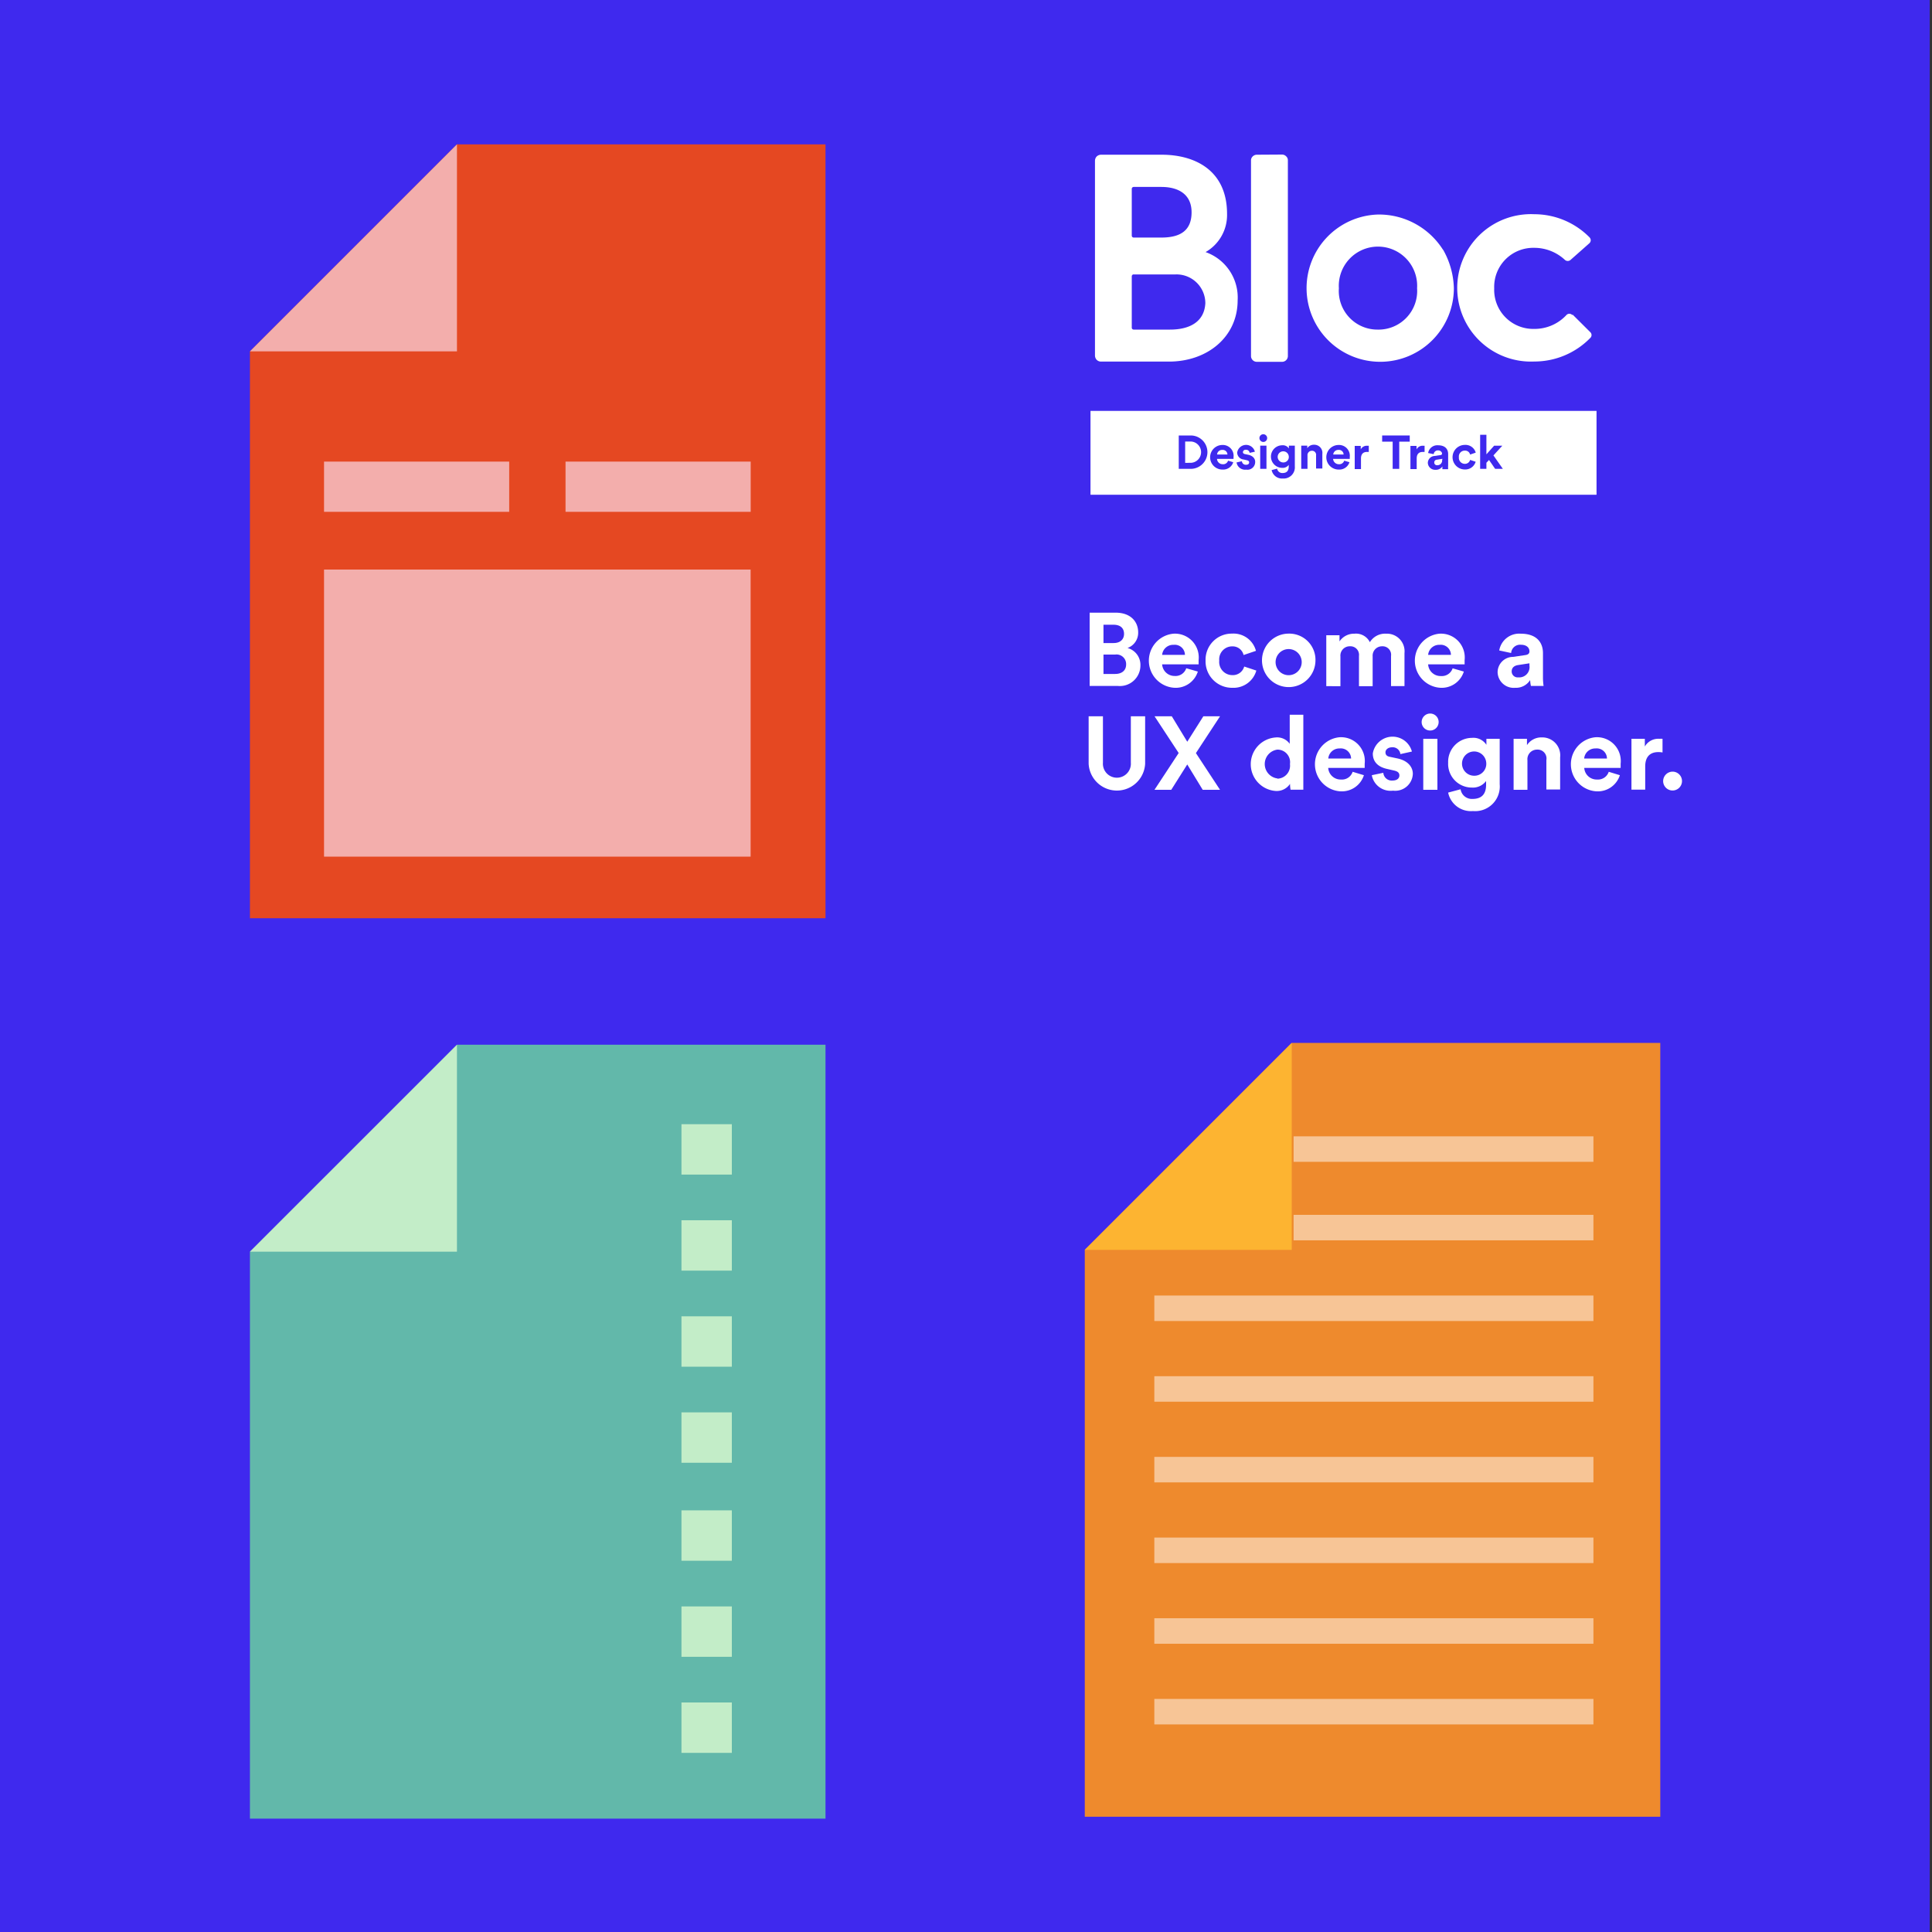 <svg id="Layer_1" data-name="Layer 1" xmlns="http://www.w3.org/2000/svg" viewBox="0 0 250 250"><rect x="0" y="0" width="250" height="250" fill="#333333" stroke="none"/><defs><style>.cls-1{fill:#3f29ee;}.cls-2,.cls-9{fill:#fff;}.cls-3{fill:#62b8aa;}.cls-4{fill:#c3edc8;}.cls-5{fill:#ee8a2d;}.cls-6{fill:#fdb431;}.cls-7{fill:#e54822;}.cls-8{fill:#f3aeac;}.cls-9{opacity:0.5;}</style></defs><title>Bloc-Course-Ads-2019</title><rect class="cls-1" x="-1.81" y="-1.1" width="251.52" height="254.46"/><path class="cls-2" d="M144.38,79.28c1.85,0,2.9,1.09,2.9,2.57a2.09,2.09,0,0,1-1.38,2,2.26,2.26,0,0,1,1.67,2.26,2.66,2.66,0,0,1-2.93,2.65H141V79.28Zm-.28,3.93c.84,0,1.35-.46,1.35-1.19s-.47-1.18-1.36-1.18h-1.3v2.37Zm.19,4c.9,0,1.43-.47,1.43-1.23a1.24,1.24,0,0,0-1.41-1.28h-1.52v2.51Z"/><path class="cls-2" d="M155,86.9a3,3,0,0,1-3,2.1,3.51,3.51,0,0,1-.16-7,3.08,3.08,0,0,1,3.26,3.42c0,.26,0,.53,0,.55h-4.72A1.61,1.61,0,0,0,152,87.47a1.46,1.46,0,0,0,1.5-1Zm-1.67-2.16a1.32,1.32,0,0,0-1.47-1.3,1.43,1.43,0,0,0-1.48,1.3Z"/><path class="cls-2" d="M157.77,85.49a1.7,1.7,0,0,0,1.69,1.87A1.52,1.52,0,0,0,161,86.25l1.57.52A3.07,3.07,0,0,1,159.46,89,3.42,3.42,0,0,1,156,85.49a3.38,3.38,0,0,1,3.42-3.5,3,3,0,0,1,3.1,2.23l-1.6.54a1.45,1.45,0,0,0-1.46-1.12A1.68,1.68,0,0,0,157.77,85.49Z"/><path class="cls-2" d="M170.22,85.49a3.46,3.46,0,1,1-3.46-3.5A3.39,3.39,0,0,1,170.22,85.49Zm-1.79,0a1.69,1.69,0,1,0-1.67,1.88A1.69,1.69,0,0,0,168.43,85.49Z"/><path class="cls-2" d="M171.62,88.79V82.2h1.71V83a2.26,2.26,0,0,1,1.93-1,2,2,0,0,1,2,1.1,2.3,2.3,0,0,1,2.1-1.1,2.28,2.28,0,0,1,2.38,2.51v4.27H180V84.88a1.1,1.1,0,0,0-1.16-1.25,1.21,1.21,0,0,0-1.22,1.3v3.86h-1.77V84.88a1.11,1.11,0,0,0-1.17-1.25,1.2,1.2,0,0,0-1.23,1.3v3.86Z"/><path class="cls-2" d="M189.42,86.9a3,3,0,0,1-3,2.1,3.51,3.51,0,0,1-.16-7,3.08,3.08,0,0,1,3.26,3.42c0,.26,0,.53,0,.55h-4.72a1.61,1.61,0,0,0,1.66,1.51,1.47,1.47,0,0,0,1.51-1Zm-1.67-2.16a1.32,1.32,0,0,0-1.47-1.3,1.43,1.43,0,0,0-1.48,1.3Z"/><path class="cls-2" d="M195.79,85l1.63-.24c.37-.06.49-.24.49-.47,0-.47-.36-.86-1.11-.86a1.16,1.16,0,0,0-1.26,1.07L194,84.17A2.62,2.62,0,0,1,196.79,82c2.09,0,2.87,1.18,2.87,2.51v3.25a7.22,7.22,0,0,0,.08,1H198.1A4.37,4.37,0,0,1,198,88a2.17,2.17,0,0,1-1.94,1,2.08,2.08,0,0,1-2.27-2A2,2,0,0,1,195.79,85Zm2.12,1.13v-.3l-1.48.23c-.46.07-.82.32-.82.83a.77.77,0,0,0,.86.76A1.33,1.33,0,0,0,197.91,86.13Z"/><path class="cls-2" d="M140.87,98.83V92.69h1.85v6a1.81,1.81,0,1,0,3.61,0v-6h1.85v6.14a3.66,3.66,0,0,1-7.31,0Z"/><path class="cls-2" d="M154.75,97.45l3.12,4.75h-2.24l-2-3.28-2.07,3.28h-2.17l3.13-4.76-3.12-4.75h2.23l2,3.29,2.08-3.29h2.16Z"/><path class="cls-2" d="M168.65,101c0,.44,0,.92,0,1.19H167a4.07,4.07,0,0,1-.07-.76,2.06,2.06,0,0,1-1.85.92,3.47,3.47,0,0,1-.05-6.92,2,2,0,0,1,1.86.82V92.49h1.76Zm-3.35-.24a1.68,1.68,0,0,0,1.62-1.89A1.63,1.63,0,0,0,165.3,97a1.88,1.88,0,0,0,0,3.73Z"/><path class="cls-2" d="M176.49,100.31a3,3,0,0,1-3,2.09,3.51,3.51,0,0,1-.16-7,3.08,3.08,0,0,1,3.26,3.42c0,.26,0,.52,0,.55h-4.72a1.61,1.61,0,0,0,1.66,1.5,1.45,1.45,0,0,0,1.5-1Zm-1.66-2.16a1.33,1.33,0,0,0-1.48-1.3,1.43,1.43,0,0,0-1.47,1.3Z"/><path class="cls-2" d="M179,100a1.09,1.09,0,0,0,1.2,1c.59,0,.88-.3.88-.65s-.21-.54-.72-.65l-.87-.2c-1.27-.28-1.85-1-1.85-2a2.59,2.59,0,0,1,5.06-.25l-1.49.33a1,1,0,0,0-1.09-.88c-.47,0-.84.28-.84.65s.24.53.6.59l.94.2c1.3.27,2,1.06,2,2a2.28,2.28,0,0,1-2.56,2.17,2.47,2.47,0,0,1-2.75-2Z"/><path class="cls-2" d="M185.06,92.33a1.1,1.1,0,1,1-1.1,1.11A1.11,1.11,0,0,1,185.06,92.33Zm-.89,9.87V95.6H186v6.6Z"/><path class="cls-2" d="M189,102.13a1.47,1.47,0,0,0,1.54,1.25c1.13,0,1.76-.56,1.76-1.84v-.48a2.11,2.11,0,0,1-1.84.85,3.06,3.06,0,0,1-3.07-3.21,3.1,3.1,0,0,1,3.07-3.22,2,2,0,0,1,1.88.9V95.6h1.72v5.89a3.19,3.19,0,0,1-3.47,3.46,3,3,0,0,1-3.2-2.39Zm3.32-3.43a1.57,1.57,0,1,0-1.55,1.68A1.54,1.54,0,0,0,192.32,98.7Z"/><path class="cls-2" d="M197.65,102.2h-1.79V95.6h1.73v.82a2.21,2.21,0,0,1,1.91-1A2.32,2.32,0,0,1,201.88,98v4.16H200.1V98.35A1.15,1.15,0,0,0,198.88,97a1.24,1.24,0,0,0-1.23,1.37Z"/><path class="cls-2" d="M209.61,100.31a3,3,0,0,1-3,2.09,3.51,3.51,0,0,1-.16-7,3.08,3.08,0,0,1,3.26,3.42c0,.26,0,.52,0,.55H205a1.61,1.61,0,0,0,1.67,1.5,1.46,1.46,0,0,0,1.5-1Zm-1.67-2.16a1.32,1.32,0,0,0-1.47-1.3,1.43,1.43,0,0,0-1.48,1.3Z"/><path class="cls-2" d="M215.13,97.37a2.71,2.71,0,0,0-.54-.05c-.91,0-1.7.44-1.7,1.86v3h-1.78V95.6h1.73v1a2,2,0,0,1,1.87-1,2.77,2.77,0,0,1,.42,0Z"/><path class="cls-2" d="M216.43,99.85a1.22,1.22,0,1,1-1.22,1.22A1.23,1.23,0,0,1,216.43,99.85Z"/><path class="cls-2" d="M156,32.62a5.52,5.52,0,0,0,2.78-4.94c0-5.63-4.14-7.66-8.47-7.66h-7.84a.83.83,0,0,0-.56.23.82.82,0,0,0-.22.56V46a.82.82,0,0,0,.22.56.79.79,0,0,0,.56.23h8.79c5,0,8.89-3.22,8.89-7.92A6.23,6.23,0,0,0,156,32.62Zm-9.55-8.18a.25.25,0,0,1,.24-.25h3.59c2.2,0,3.91.95,3.91,3.28s-1.41,3.27-3.91,3.27h-3.59a.25.25,0,0,1-.24-.25Zm5,18.21h-4.74a.25.25,0,0,1-.26-.25V35.77a.26.26,0,0,1,.07-.19.25.25,0,0,1,.19-.07h5.43a3.73,3.73,0,0,1,3.83,3.73C155.84,41.66,153.92,42.65,151.4,42.65Zm35.28-10.32a9.81,9.81,0,0,0-8.42-4.57,9.53,9.53,0,1,0,9.82,9.54,10.6,10.6,0,0,0-1.4-5Zm-8.42,10.32a5,5,0,0,1-5.06-5.35,5.07,5.07,0,1,1,10.12,0A5,5,0,0,1,178.26,42.65ZM165.89,20a.75.75,0,0,1,.53.22.68.68,0,0,1,.23.51V46.09a.75.75,0,0,1-.76.73h-3.25a.75.75,0,0,1-.76-.73V20.75a.7.7,0,0,1,.22-.51.77.77,0,0,1,.54-.22Zm37.62,20.72L205.8,43a.51.51,0,0,1,0,.71,10.1,10.1,0,0,1-7.26,3.07,9.54,9.54,0,1,1,0-19.06,10.05,10.05,0,0,1,7.15,3,.56.56,0,0,1,.15.39.55.55,0,0,1-.18.37l-2.43,2.15a.55.55,0,0,1-.73,0,5.81,5.81,0,0,0-4-1.56,5.05,5.05,0,0,0-5.15,5.24,5.05,5.05,0,0,0,5.15,5.25,5.61,5.61,0,0,0,4.19-1.79.52.52,0,0,1,.38-.17.55.55,0,0,1,.38.16Z"/><rect class="cls-2" x="141.11" y="53.17" width="65.48" height="10.85"/><path class="cls-1" d="M152.53,60.67V56.35h1.55a2.16,2.16,0,0,1,0,4.32Zm1.51-.78a1.38,1.38,0,0,0,0-2.76h-.68v2.76Z"/><path class="cls-1" d="M159.58,59.81a1.35,1.35,0,0,1-1.36.95,1.59,1.59,0,0,1-.08-3.18,1.4,1.4,0,0,1,1.48,1.55c0,.12,0,.24,0,.25h-2.14a.73.73,0,0,0,.75.69.65.65,0,0,0,.68-.46Zm-.75-1a.61.61,0,0,0-.67-.59.64.64,0,0,0-.67.59Z"/><path class="cls-1" d="M160.7,59.68a.5.5,0,0,0,.55.46c.27,0,.39-.14.39-.3s-.09-.24-.32-.29l-.39-.09a.92.92,0,0,1-.84-.9,1.17,1.17,0,0,1,2.29-.11l-.68.15a.45.45,0,0,0-.49-.4.34.34,0,0,0-.38.3c0,.14.11.23.27.26l.43.09c.59.13.89.49.89.92a1,1,0,0,1-1.17,1,1.11,1.11,0,0,1-1.24-.93Z"/><path class="cls-1" d="M163.47,56.19a.5.5,0,0,1,.5.5.5.5,0,0,1-.5.5.51.51,0,0,1-.5-.5A.5.5,0,0,1,163.47,56.19Zm-.4,4.48v-3h.81v3Z"/><path class="cls-1" d="M165.26,60.64a.67.67,0,0,0,.7.57c.51,0,.8-.26.8-.84v-.22a.94.94,0,0,1-.84.39,1.46,1.46,0,0,1,0-2.92.93.93,0,0,1,.86.41v-.36h.77v2.68A1.45,1.45,0,0,1,166,61.92a1.37,1.37,0,0,1-1.45-1.09Zm1.51-1.56a.72.72,0,1,0-.71.76A.7.7,0,0,0,166.77,59.08Z"/><path class="cls-1" d="M169.19,60.67h-.81v-3h.78V58a1,1,0,0,1,.87-.45,1.05,1.05,0,0,1,1.08,1.19v1.89h-.81V58.92a.52.52,0,0,0-.55-.59.56.56,0,0,0-.56.62Z"/><path class="cls-1" d="M174.62,59.81a1.36,1.36,0,0,1-1.37.95,1.59,1.59,0,0,1-.07-3.18,1.4,1.4,0,0,1,1.48,1.55c0,.12,0,.24,0,.25H172.5a.74.74,0,0,0,.76.69.66.66,0,0,0,.68-.46Zm-.76-1a.6.6,0,0,0-.67-.59.65.65,0,0,0-.67.59Z"/><path class="cls-1" d="M177.12,58.48l-.24,0c-.41,0-.77.2-.77.85v1.37h-.81v-3h.78v.45a.88.88,0,0,1,.85-.47h.19Z"/><path class="cls-1" d="M181.06,57.15v3.52h-.85V57.15h-1.36v-.8h3.57v.8Z"/><path class="cls-1" d="M184.34,58.48l-.25,0c-.41,0-.77.2-.77.85v1.37h-.81v-3h.79v.45a.88.88,0,0,1,.85-.47h.19Z"/><path class="cls-1" d="M185.64,59l.74-.11c.17,0,.22-.11.22-.22s-.16-.39-.5-.39a.54.54,0,0,0-.58.49l-.72-.15a1.2,1.2,0,0,1,1.29-1c.95,0,1.3.54,1.3,1.14v1.47a3.08,3.08,0,0,0,0,.48h-.74a1.86,1.86,0,0,1,0-.36,1,1,0,0,1-.89.44.94.94,0,0,1-1-.9A.92.92,0,0,1,185.64,59Zm1,.51v-.14l-.68.11c-.2,0-.37.14-.37.37a.35.35,0,0,0,.39.35A.61.61,0,0,0,186.6,59.46Z"/><path class="cls-1" d="M188.78,59.17a.77.77,0,0,0,.77.85.68.68,0,0,0,.68-.51l.72.24a1.4,1.4,0,0,1-1.4,1,1.59,1.59,0,0,1,0-3.18,1.38,1.38,0,0,1,1.41,1l-.73.25a.65.65,0,0,0-.66-.51A.76.76,0,0,0,188.78,59.17Z"/><path class="cls-1" d="M193.25,58.93l1.22,1.74h-1l-.79-1.15-.34.36v.79h-.81V56.26h.81v2.53l1-1.12h1.06Z"/><polygon class="cls-3" points="106.82 235.33 32.34 235.33 32.34 161.97 59.13 135.19 106.82 135.19 106.82 235.33"/><polygon class="cls-4" points="32.34 161.97 59.13 161.97 59.13 135.19 32.34 161.97"/><polygon class="cls-5" points="214.84 235.09 140.37 235.09 140.37 161.73 167.15 134.95 214.84 134.95 214.84 235.09"/><polygon class="cls-6" points="140.37 161.73 167.15 161.73 167.15 134.95 140.37 161.73"/><polygon class="cls-7" points="106.82 118.82 32.34 118.82 32.34 45.47 59.13 18.68 106.82 18.68 106.82 118.82"/><polygon class="cls-8" points="32.34 45.47 59.13 45.47 59.13 18.68 32.34 45.47"/><rect class="cls-4" x="88.18" y="145.47" width="6.52" height="6.52"/><rect class="cls-4" x="88.18" y="157.9" width="6.52" height="6.52"/><rect class="cls-4" x="88.18" y="170.33" width="6.52" height="6.52"/><rect class="cls-4" x="88.18" y="182.76" width="6.52" height="6.52"/><rect class="cls-4" x="88.18" y="195.44" width="6.52" height="6.52"/><rect class="cls-4" x="88.18" y="207.87" width="6.52" height="6.52"/><rect class="cls-4" x="88.18" y="220.3" width="6.52" height="6.52"/><rect class="cls-9" x="167.39" y="147.04" width="38.8" height="3.3"/><rect class="cls-9" x="167.39" y="157.2" width="38.8" height="3.3"/><rect class="cls-9" x="149.37" y="167.64" width="56.82" height="3.3"/><rect class="cls-8" x="41.93" y="59.73" width="23.96" height="6.5"/><rect class="cls-8" x="73.18" y="59.73" width="23.96" height="6.5"/><rect class="cls-9" x="149.37" y="178.08" width="56.82" height="3.3"/><rect class="cls-9" x="149.37" y="188.52" width="56.82" height="3.3"/><rect class="cls-9" x="149.37" y="198.96" width="56.82" height="3.3"/><rect class="cls-9" x="149.37" y="209.4" width="56.82" height="3.3"/><rect class="cls-9" x="149.37" y="219.84" width="56.82" height="3.3"/><rect class="cls-8" x="41.93" y="73.7" width="55.2" height="37.15"/></svg>